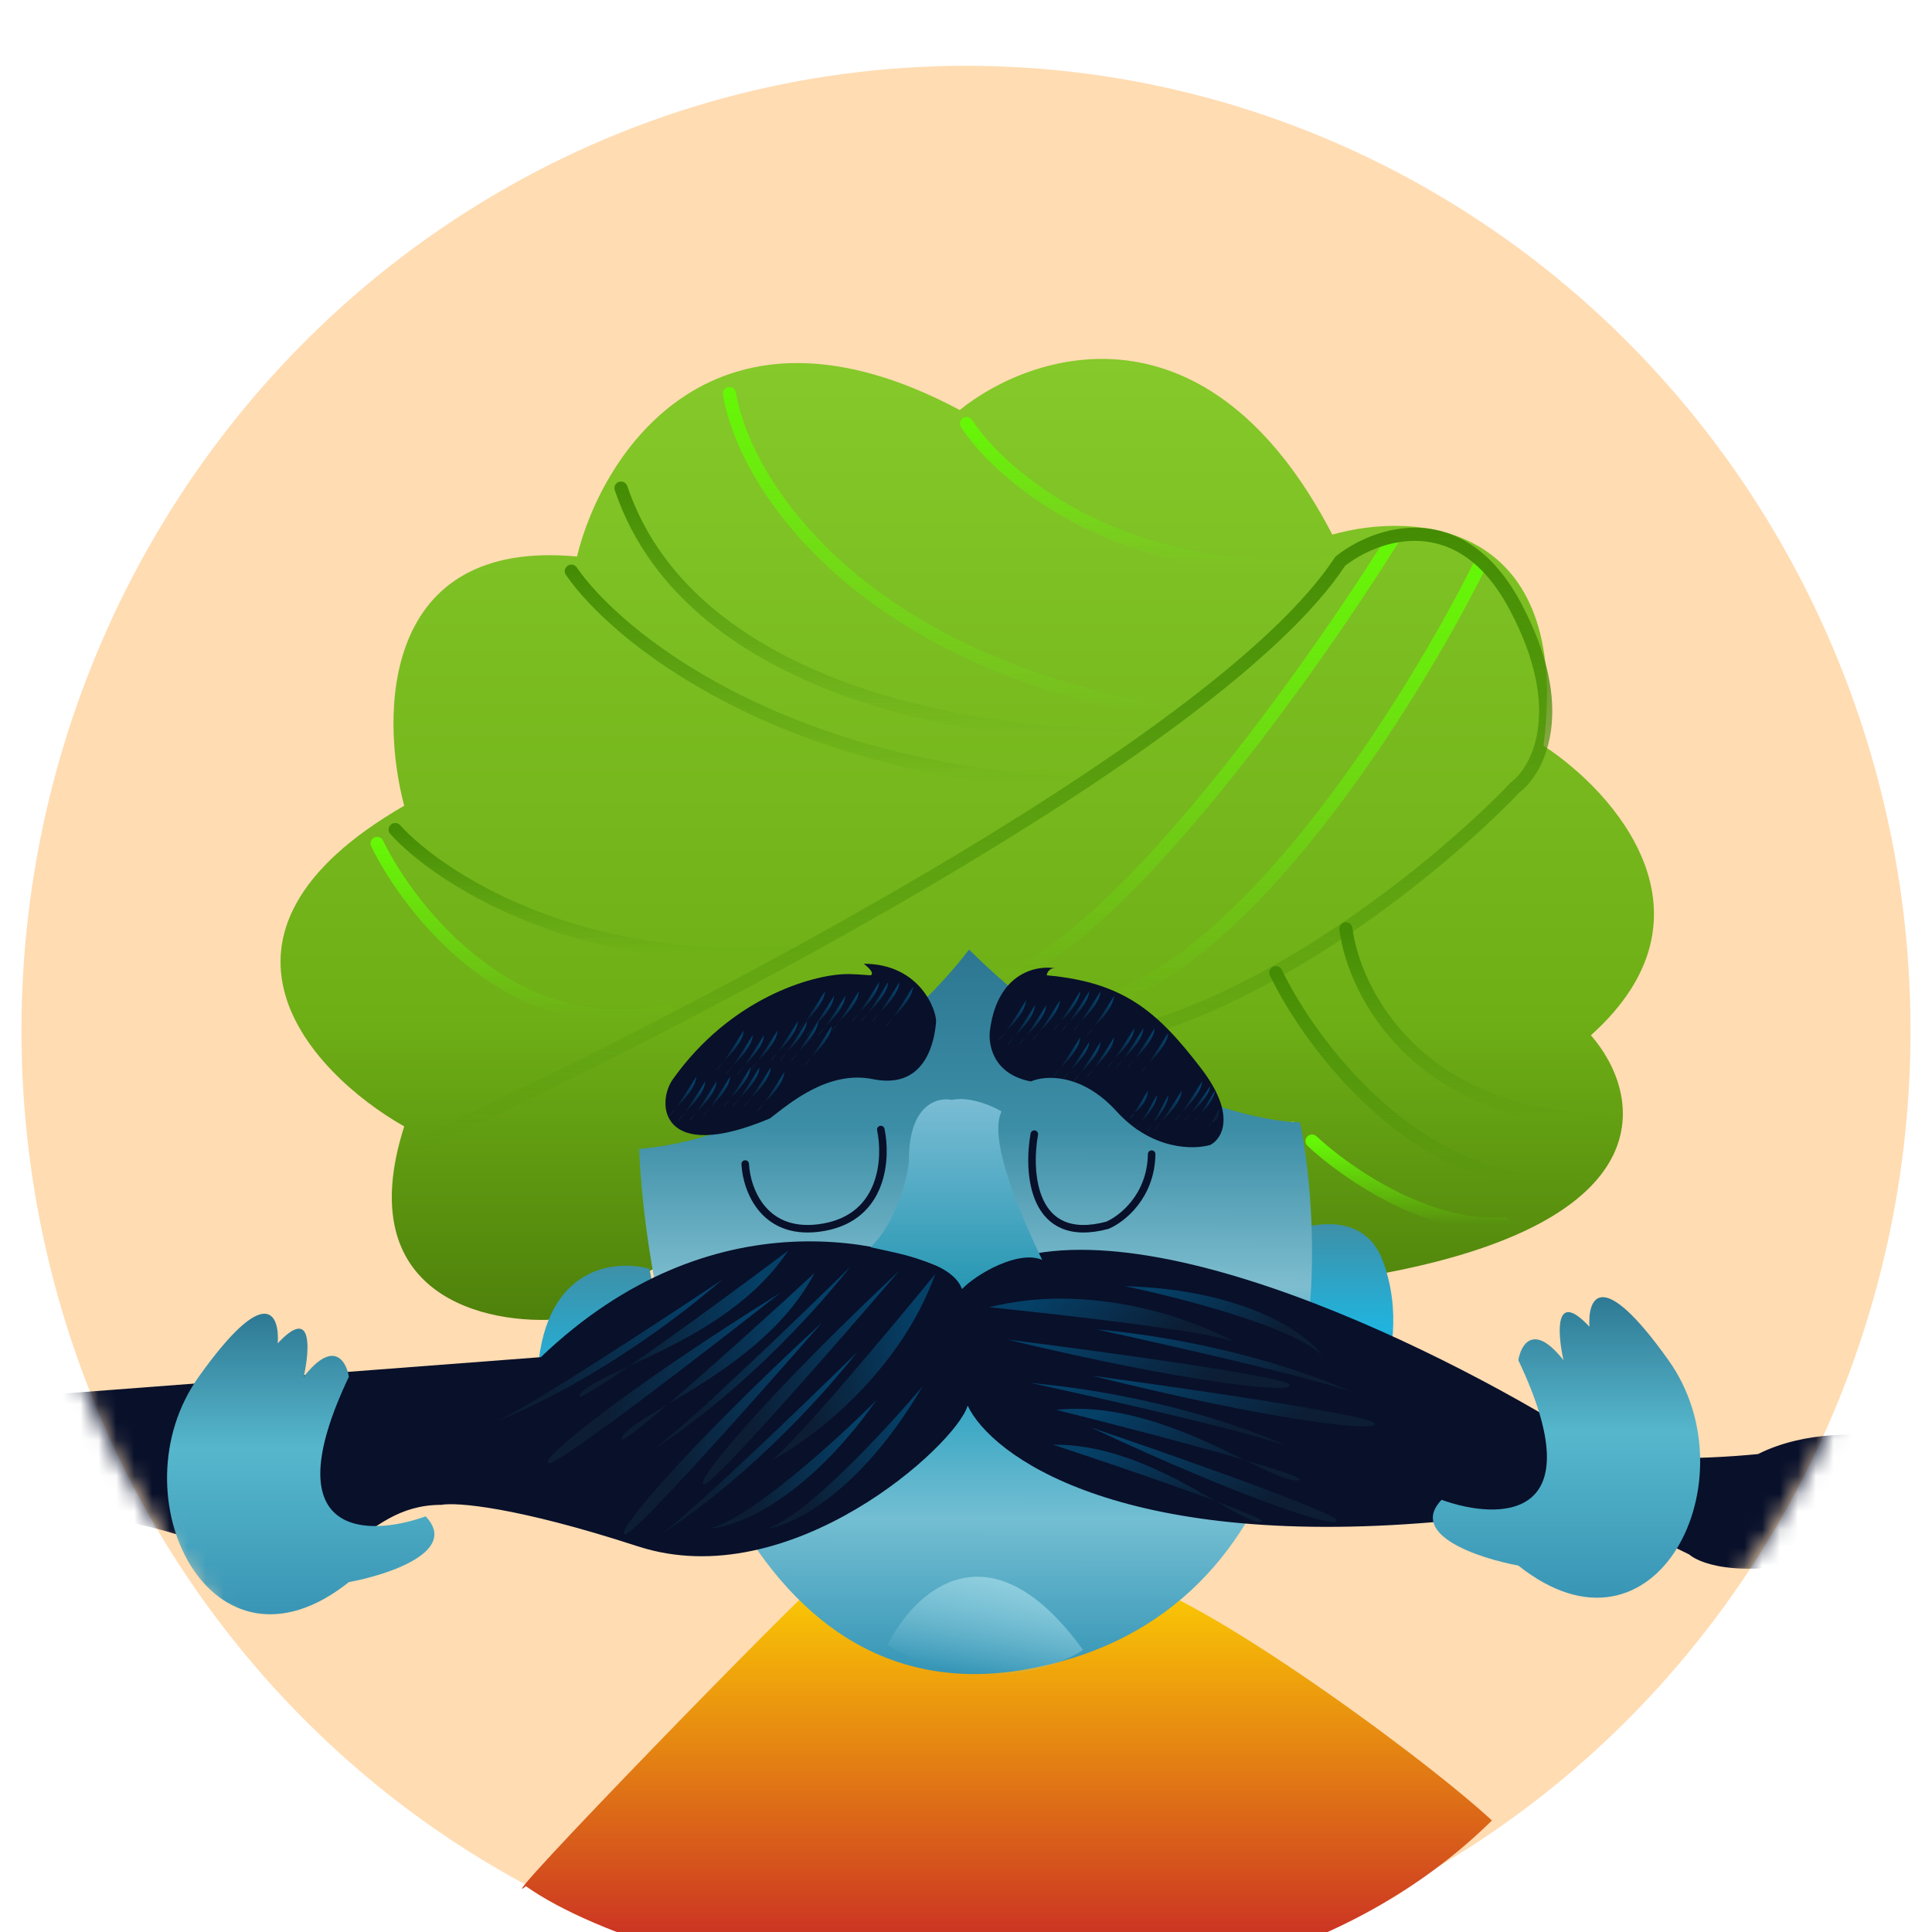 <svg width="108" height="108" viewBox="0 0 108 108" fill="none" xmlns="http://www.w3.org/2000/svg">
<ellipse cx="54" cy="57.626" rx="52.8" ry="53.948" fill="#FFDCB2"/>
<path d="M29.4 105.443C27.018 107.365 45.013 88.851 45.923 88.293H62.674C65.878 88.293 79.091 97.796 83.4 101.765C67.2 117.704 37.2 110.96 29.4 105.443Z" fill="url(#paint0_linear_145_461)"/>
<mask id="mask0_145_461" style="mask-type:alpha" maskUnits="userSpaceOnUse" x="0" y="0" width="108" height="111">
<ellipse cx="54" cy="55.174" rx="54" ry="55.174" fill="#D9D9D9"/>
</mask>
<g mask="url(#mask0_145_461)">
<g filter="url(#filter0_f_145_461)">
<path d="M53.205 63.109C52.501 63.165 52.876 70.96 53.152 74.85C53.915 75.556 54.896 75.031 55.291 74.68C54.89 70.799 53.91 63.053 53.205 63.109Z" fill="url(#paint1_linear_145_461)"/>
</g>
<path d="M22.596 62.968C19.567 72.461 27.183 74.103 31.369 73.738L37.303 70.513L36.545 65.096C42.049 65.199 50.41 58.088 53.902 54.52C59.154 61.846 68.377 63.032 72.333 62.71C72.636 63.948 72.459 67.095 72.333 68.514C75.867 68.411 76.751 70.32 76.751 71.287C93.313 68.346 91.773 61.119 88.933 57.873C96.406 51.166 90.279 44.288 86.282 41.686C87.897 29.098 79.086 28.574 74.479 29.885C67.51 16.471 57.689 19.653 53.65 22.92C39.916 15.594 33.663 25.328 32.253 31.11C21.296 30.078 21.25 39.967 22.596 45.04C10.074 52.263 17.378 60.001 22.596 62.968Z" fill="url(#paint2_linear_145_461)"/>
<path d="M63.875 41.06C55.81 41.377 38.687 39.065 34.715 27.286" stroke="url(#paint3_linear_145_461)" stroke-width="0.736" stroke-linecap="round"/>
<path d="M31.938 31.929C34.42 35.543 43.501 42.974 59.962 43.795" stroke="url(#paint4_linear_145_461)" stroke-width="0.736" stroke-linecap="round"/>
<path d="M40.774 21.998C41.545 26.735 47.624 36.952 65.769 39.926" stroke="url(#paint5_linear_145_461)" stroke-width="0.736" stroke-linecap="round"/>
<path d="M54.029 23.675C56.036 26.752 63.012 32.633 74.858 31.537" stroke="url(#paint6_linear_145_461)" stroke-width="0.736" stroke-linecap="round"/>
<path d="M75.236 51.921C75.684 55.45 79.239 62.53 89.88 62.626" stroke="url(#paint7_linear_145_461)" stroke-width="0.736" stroke-linecap="round"/>
<path d="M71.323 54.372C73.264 58.42 79.239 66.434 87.607 66.099" stroke="url(#paint8_linear_145_461)" stroke-width="0.736" stroke-linecap="round"/>
<path d="M73.343 63.787C75.131 65.47 79.781 68.749 84.073 68.405" stroke="url(#paint9_linear_145_461)" stroke-width="0.736" stroke-linecap="round"/>
<path d="M22.092 46.375C24.485 49.022 32.204 54.101 43.93 53.244" stroke="url(#paint10_linear_145_461)" stroke-width="0.736" stroke-linecap="round"/>
<path d="M21.081 47.149C22.97 51.035 28.846 58.353 37.24 56.538" stroke="url(#paint11_linear_145_461)" stroke-width="0.736" stroke-linecap="round"/>
<path d="M77.824 30.188C73.259 37.497 62.487 52.643 55.922 54.759" stroke="url(#paint12_linear_145_461)" stroke-width="0.736" stroke-linecap="round"/>
<path d="M82.81 31.414C79.059 39.001 69.39 54.576 60.719 56.178" stroke="url(#paint13_linear_145_461)" stroke-width="0.736" stroke-linecap="round"/>
<path d="M22.344 64.456C37.008 57.792 68.053 41.846 74.921 31.372C76.898 29.803 81.624 28.109 84.704 33.888C87.784 39.666 85.987 43.045 84.704 44.012C81.253 47.645 72.068 55.492 62.928 57.813" stroke="url(#paint14_linear_145_461)" stroke-width="0.736" stroke-linecap="round"/>
<path d="M77.291 70.464C76.212 67.614 73.031 68.37 71.575 69.104V77.587L77.291 77.133C77.74 76.097 78.369 73.313 77.291 70.464Z" fill="url(#paint15_linear_145_461)"/>
<path d="M30.071 76.501C30.538 70.762 34.42 70.395 36.302 70.928L38.249 80.472C35.329 81.54 29.604 82.24 30.071 76.501Z" fill="url(#paint16_linear_145_461)"/>
<path d="M35.725 64.228C44.35 63.455 51.615 56.475 54.17 53.082C61.756 60.607 69.671 62.66 72.68 62.746C74.412 71.659 73.81 90.244 57.547 93.285C41.284 96.326 36.222 75.181 35.725 64.228Z" fill="url(#paint17_linear_145_461)"/>
<path d="M30.233 75.866C39.777 66.734 50.115 69.224 54.092 71.61C61.565 66.038 80.096 75.135 88.428 80.38C89.135 81.825 95.287 81.584 98.274 81.283C100.95 79.942 104.186 80.122 105.469 80.38C108.6 81.825 112.875 82.186 114.621 82.186C121.64 80.69 125.162 80.359 126.046 80.38C133.353 83.205 138.52 83.301 140.32 82.982C140.359 82.974 140.398 82.967 140.437 82.96C140.399 82.968 140.36 82.975 140.32 82.982C138.172 83.4 133.294 84.84 130.022 87.474C125.856 90.828 116.389 88.57 114.621 87.474C112.854 86.378 108.752 85.088 102.629 86.894C97.731 88.338 95.118 87.496 94.424 86.894C87.708 83.489 82.116 84.271 80.159 85.088C62.486 86.584 55.417 81.369 54.092 78.575C53.461 80.767 44.182 89.215 35.661 86.442C28.845 84.224 25.5 83.97 24.679 84.121C19.882 84.121 19.503 89.215 13.192 86.894C6.88 84.572 3.598 84.121 -0.442 85.991C-4.481 87.861 -13.065 88.377 -15.211 84.121C-16.928 80.716 -20.513 79.821 -22.091 79.8L-14.517 79.219C-10.175 76.072 -6.564 77.478 -5.302 78.575L30.233 75.866Z" fill="#08102A"/>
<path d="M19.503 76.962C15.211 85.991 20.576 85.926 23.795 84.765C25.663 86.726 21.712 88.033 19.503 88.441C11.803 94.568 6.375 83.605 11.109 76.962C14.896 71.648 15.632 73.501 15.527 75.092C17.496 72.977 17.315 75.457 16.979 76.962C18.645 74.847 19.356 76.081 19.503 76.962Z" fill="url(#paint18_linear_145_461)"/>
<path d="M84.876 76.037C89.168 85.065 83.803 85.001 80.584 83.84C78.715 85.8 82.666 87.107 84.876 87.516C92.576 93.642 98.004 82.679 93.27 76.037C89.483 70.723 88.747 72.576 88.852 74.166C86.883 72.051 87.064 74.532 87.4 76.037C85.734 73.921 85.023 75.155 84.876 76.037Z" fill="url(#paint19_linear_145_461)"/>
<path d="M57.818 63.4C57.429 65.567 57.701 69.619 61.901 68.494C62.711 68.154 64.341 66.883 64.379 64.516" stroke="#08102A" stroke-width="0.421" stroke-linecap="round"/>
<path d="M41.658 65.069C41.728 66.497 42.707 69.202 46.057 68.602C49.407 68.003 49.573 64.713 49.237 63.142" stroke="#08102A" stroke-width="0.421" stroke-linecap="round"/>
<path d="M37.618 60.324C40.85 55.784 45.361 54.52 47.212 54.456C47.515 54.434 48.306 54.49 48.664 54.52C48.916 54.417 48.516 54.047 48.285 53.875C51.441 53.875 52.388 56.519 52.325 57.164C52.261 57.809 51.946 60.969 48.79 60.324C46.265 59.808 44.056 61.743 43.046 62.517C36.936 65.096 36.654 61.678 37.618 60.324Z" fill="#08102A"/>
<path d="M62.423 62.13C60.454 59.963 58.405 60.109 57.626 60.453C55.455 60.04 55.207 58.303 55.354 57.486C55.809 54.339 57.984 53.94 59.015 54.133C58.661 54.081 58.531 54.369 58.51 54.52C62.802 54.907 64.695 56.519 67.157 59.743C69.126 62.323 68.314 63.656 67.662 64C66.736 64.279 64.392 64.296 62.423 62.13Z" fill="#08102A"/>
<path d="M50.81 64.967C50.759 61.768 52.388 61.313 53.208 61.485C54.218 61.275 55.48 61.827 55.986 62.13C55.178 63.78 57.29 68.43 58.258 70.429C56.945 69.862 54.597 71.201 53.776 72.061C53.221 70.513 50.115 70.064 48.664 69.72C50.128 68.327 50.726 65.762 50.81 64.967Z" fill="url(#paint20_linear_145_461)"/>
<path d="M38.312 62.162C38.669 61.642 39.174 60.85 39.431 60.434C39.379 61.081 38.745 61.725 38.312 62.162C38.066 62.52 37.89 62.748 37.912 62.638C37.93 62.548 38.096 62.381 38.312 62.162Z" fill="url(#paint21_linear_145_461)"/>
<path d="M40.963 59.583C41.32 59.063 41.825 58.271 42.082 57.854C42.03 58.501 41.395 59.145 40.963 59.583C40.717 59.94 40.541 60.168 40.563 60.058C40.581 59.968 40.746 59.801 40.963 59.583Z" fill="url(#paint22_linear_145_461)"/>
<path d="M45.507 57.39C45.865 56.87 46.369 56.078 46.627 55.661C46.574 56.308 45.94 56.952 45.507 57.39C45.262 57.747 45.086 57.976 45.108 57.866C45.125 57.776 45.291 57.609 45.507 57.39Z" fill="url(#paint23_linear_145_461)"/>
<path d="M56.742 57.906C57.099 57.386 57.604 56.594 57.861 56.178C57.809 56.825 57.175 57.468 56.742 57.906C56.496 58.263 56.321 58.492 56.342 58.382C56.36 58.292 56.526 58.125 56.742 57.906Z" fill="url(#paint24_linear_145_461)"/>
<path d="M59.834 59.838C60.171 59.358 60.648 58.626 60.891 58.241C60.84 58.838 60.242 59.433 59.834 59.838C59.602 60.168 59.436 60.379 59.457 60.278C59.474 60.195 59.63 60.04 59.834 59.838Z" fill="url(#paint25_linear_145_461)"/>
<path d="M63.809 62.706C64.087 62.256 64.478 61.569 64.678 61.208C64.644 61.773 64.147 62.329 63.809 62.706C63.617 63.015 63.48 63.213 63.496 63.117C63.509 63.038 63.639 62.894 63.809 62.706Z" fill="url(#paint26_linear_145_461)"/>
<path d="M37.807 61.904C38.164 61.385 38.669 60.593 38.926 60.176C38.874 60.823 38.24 61.467 37.807 61.904C37.562 62.262 37.386 62.49 37.407 62.38C37.425 62.29 37.591 62.123 37.807 61.904Z" fill="url(#paint27_linear_145_461)"/>
<path d="M40.458 59.325C40.815 58.805 41.32 58.013 41.577 57.596C41.525 58.243 40.891 58.888 40.458 59.325C40.212 59.682 40.036 59.911 40.058 59.801C40.076 59.711 40.242 59.544 40.458 59.325Z" fill="url(#paint28_linear_145_461)"/>
<path d="M45.002 57.132C45.36 56.612 45.864 55.82 46.121 55.404C46.069 56.051 45.435 56.695 45.002 57.132C44.757 57.489 44.581 57.718 44.602 57.608C44.62 57.518 44.786 57.351 45.002 57.132Z" fill="url(#paint29_linear_145_461)"/>
<path d="M56.237 57.648C56.595 57.128 57.099 56.336 57.357 55.919C57.304 56.566 56.67 57.21 56.237 57.648C55.992 58.005 55.816 58.233 55.837 58.123C55.855 58.033 56.021 57.866 56.237 57.648Z" fill="url(#paint30_linear_145_461)"/>
<path d="M59.267 59.712C59.624 59.192 60.129 58.4 60.386 57.983C60.334 58.63 59.7 59.274 59.267 59.712C59.021 60.069 58.845 60.297 58.867 60.188C58.885 60.097 59.051 59.93 59.267 59.712Z" fill="url(#paint31_linear_145_461)"/>
<path d="M63.417 62.215C63.624 61.88 63.927 61.348 64.173 60.95C64.119 61.618 63.694 61.972 63.417 62.215C63.259 62.471 63.158 62.614 63.181 62.497C63.197 62.413 63.292 62.325 63.417 62.215Z" fill="url(#paint32_linear_145_461)"/>
<path d="M38.943 62.162C39.3 61.642 39.805 60.85 40.062 60.434C40.01 61.081 39.376 61.725 38.943 62.162C38.698 62.52 38.522 62.748 38.543 62.638C38.561 62.548 38.727 62.381 38.943 62.162Z" fill="url(#paint33_linear_145_461)"/>
<path d="M41.594 59.583C41.951 59.063 42.456 58.271 42.713 57.854C42.661 58.501 42.026 59.145 41.594 59.583C41.348 59.94 41.172 60.168 41.194 60.058C41.212 59.968 41.378 59.801 41.594 59.583Z" fill="url(#paint34_linear_145_461)"/>
<path d="M46.139 57.39C46.496 56.87 47.001 56.078 47.258 55.661C47.205 56.308 46.571 56.952 46.139 57.39C45.893 57.747 45.717 57.976 45.739 57.866C45.756 57.776 45.922 57.609 46.139 57.39Z" fill="url(#paint35_linear_145_461)"/>
<path d="M57.373 57.906C57.73 57.386 58.235 56.594 58.492 56.178C58.44 56.825 57.806 57.468 57.373 57.906C57.128 58.263 56.952 58.492 56.973 58.382C56.991 58.292 57.157 58.125 57.373 57.906Z" fill="url(#paint36_linear_145_461)"/>
<path d="M60.403 59.969C60.761 59.45 61.265 58.658 61.522 58.241C61.47 58.888 60.836 59.532 60.403 59.969C60.158 60.327 59.982 60.555 60.003 60.445C60.021 60.355 60.187 60.188 60.403 59.969Z" fill="url(#paint37_linear_145_461)"/>
<path d="M64.44 62.806C64.719 62.326 65.11 61.593 65.309 61.208C65.28 61.813 64.781 62.404 64.44 62.806C64.249 63.136 64.112 63.347 64.127 63.244C64.14 63.16 64.27 63.007 64.44 62.806Z" fill="url(#paint38_linear_145_461)"/>
<path d="M39.7 61.904C40.058 61.385 40.562 60.593 40.82 60.176C40.767 60.823 40.133 61.467 39.7 61.904C39.455 62.262 39.279 62.49 39.301 62.38C39.318 62.29 39.484 62.123 39.7 61.904Z" fill="url(#paint39_linear_145_461)"/>
<path d="M42.351 59.325C42.709 58.805 43.213 58.013 43.47 57.596C43.418 58.243 42.784 58.888 42.351 59.325C42.106 59.682 41.93 59.911 41.951 59.801C41.969 59.711 42.135 59.544 42.351 59.325Z" fill="url(#paint40_linear_145_461)"/>
<path d="M46.896 57.132C47.253 56.612 47.758 55.82 48.015 55.404C47.963 56.051 47.328 56.695 46.896 57.132C46.65 57.489 46.474 57.718 46.496 57.608C46.514 57.518 46.68 57.351 46.896 57.132Z" fill="url(#paint41_linear_145_461)"/>
<path d="M58.131 57.648C58.488 57.128 58.993 56.336 59.25 55.919C59.198 56.566 58.563 57.21 58.131 57.648C57.885 58.005 57.709 58.233 57.731 58.123C57.748 58.033 57.914 57.866 58.131 57.648Z" fill="url(#paint42_linear_145_461)"/>
<path d="M61.16 59.712C61.518 59.192 62.023 58.4 62.28 57.983C62.227 58.63 61.593 59.274 61.16 59.712C60.915 60.069 60.739 60.297 60.761 60.188C60.778 60.097 60.944 59.93 61.16 59.712Z" fill="url(#paint43_linear_145_461)"/>
<path d="M64.947 62.678C65.305 62.158 65.809 61.366 66.067 60.95C66.014 61.596 65.38 62.24 64.947 62.678C64.702 63.035 64.526 63.264 64.547 63.154C64.565 63.064 64.731 62.897 64.947 62.678Z" fill="url(#paint44_linear_145_461)"/>
<path d="M40.837 61.388C41.194 60.869 41.699 60.077 41.956 59.66C41.903 60.307 41.269 60.951 40.837 61.388C40.591 61.746 40.415 61.974 40.437 61.864C40.454 61.774 40.62 61.607 40.837 61.388Z" fill="url(#paint45_linear_145_461)"/>
<path d="M43.487 58.809C43.845 58.289 44.349 57.497 44.607 57.08C44.554 57.727 43.92 58.371 43.487 58.809C43.242 59.166 43.066 59.395 43.087 59.285C43.105 59.195 43.271 59.028 43.487 58.809Z" fill="url(#paint46_linear_145_461)"/>
<path d="M48.032 56.616C48.389 56.096 48.894 55.304 49.151 54.888C49.099 55.534 48.465 56.178 48.032 56.616C47.786 56.973 47.61 57.202 47.632 57.092C47.65 57.002 47.816 56.835 48.032 56.616Z" fill="url(#paint47_linear_145_461)"/>
<path d="M59.267 57.132C59.624 56.612 60.129 55.82 60.386 55.404C60.334 56.051 59.7 56.695 59.267 57.132C59.021 57.489 58.845 57.718 58.867 57.608C58.885 57.518 59.051 57.351 59.267 57.132Z" fill="url(#paint48_linear_145_461)"/>
<path d="M62.297 59.196C62.654 58.676 63.158 57.884 63.416 57.467C63.363 58.114 62.729 58.758 62.297 59.196C62.051 59.553 61.875 59.782 61.897 59.672C61.914 59.582 62.08 59.414 62.297 59.196Z" fill="url(#paint49_linear_145_461)"/>
<path d="M66.084 62.162C66.441 61.642 66.946 60.85 67.203 60.434C67.151 61.081 66.516 61.725 66.084 62.162C65.838 62.52 65.662 62.748 65.684 62.638C65.702 62.548 65.868 62.381 66.084 62.162Z" fill="url(#paint50_linear_145_461)"/>
<path d="M41.342 61.388C41.699 60.869 42.204 60.077 42.461 59.66C42.408 60.307 41.774 60.951 41.342 61.388C41.096 61.746 40.92 61.974 40.942 61.864C40.959 61.774 41.125 61.607 41.342 61.388Z" fill="url(#paint51_linear_145_461)"/>
<path d="M43.992 58.809C44.35 58.289 44.855 57.497 45.112 57.08C45.059 57.727 44.425 58.371 43.992 58.809C43.747 59.166 43.571 59.395 43.593 59.285C43.61 59.195 43.776 59.028 43.992 58.809Z" fill="url(#paint52_linear_145_461)"/>
<path d="M48.537 56.616C48.894 56.096 49.399 55.304 49.656 54.888C49.604 55.534 48.97 56.178 48.537 56.616C48.291 56.973 48.115 57.202 48.137 57.092C48.155 57.002 48.321 56.835 48.537 56.616Z" fill="url(#paint53_linear_145_461)"/>
<path d="M59.772 57.132C60.129 56.612 60.634 55.82 60.891 55.404C60.839 56.051 60.205 56.695 59.772 57.132C59.526 57.489 59.35 57.718 59.372 57.608C59.39 57.518 59.556 57.351 59.772 57.132Z" fill="url(#paint54_linear_145_461)"/>
<path d="M62.801 59.196C63.159 58.676 63.663 57.884 63.921 57.467C63.868 58.114 63.234 58.758 62.801 59.196C62.556 59.553 62.38 59.782 62.401 59.672C62.419 59.582 62.585 59.414 62.801 59.196Z" fill="url(#paint55_linear_145_461)"/>
<path d="M66.575 62.22C66.922 61.76 67.412 61.06 67.662 60.692C67.604 61.26 66.993 61.831 66.575 62.22C66.337 62.536 66.167 62.739 66.189 62.642C66.207 62.563 66.367 62.414 66.575 62.22Z" fill="url(#paint56_linear_145_461)"/>
<path d="M41.973 61.388C42.33 60.869 42.835 60.077 43.092 59.66C43.04 60.307 42.405 60.951 41.973 61.388C41.727 61.746 41.551 61.974 41.573 61.864C41.591 61.774 41.757 61.607 41.973 61.388Z" fill="url(#paint57_linear_145_461)"/>
<path d="M44.623 58.809C44.981 58.289 45.485 57.497 45.743 57.08C45.69 57.727 45.056 58.371 44.623 58.809C44.378 59.166 44.202 59.395 44.224 59.285C44.241 59.195 44.407 59.028 44.623 58.809Z" fill="url(#paint58_linear_145_461)"/>
<path d="M49.168 56.616C49.525 56.096 50.03 55.304 50.287 54.888C50.235 55.534 49.601 56.178 49.168 56.616C48.922 56.973 48.747 57.202 48.768 57.092C48.786 57.002 48.952 56.835 49.168 56.616Z" fill="url(#paint59_linear_145_461)"/>
<path d="M60.403 57.132C60.761 56.612 61.265 55.82 61.522 55.404C61.47 56.051 60.836 56.695 60.403 57.132C60.158 57.489 59.982 57.718 60.003 57.608C60.021 57.518 60.187 57.351 60.403 57.132Z" fill="url(#paint60_linear_145_461)"/>
<path d="M63.433 59.196C63.79 58.676 64.295 57.884 64.552 57.467C64.5 58.114 63.865 58.758 63.433 59.196C63.187 59.553 63.011 59.782 63.033 59.672C63.05 59.582 63.216 59.414 63.433 59.196Z" fill="url(#paint61_linear_145_461)"/>
<path d="M67.108 62.279C67.366 61.88 67.729 61.27 67.914 60.95C67.88 61.45 67.421 61.944 67.108 62.279C66.931 62.554 66.804 62.73 66.82 62.645C66.832 62.575 66.952 62.447 67.108 62.279Z" fill="url(#paint62_linear_145_461)"/>
<path d="M42.73 61.646C43.087 61.126 43.592 60.334 43.849 59.918C43.797 60.565 43.163 61.209 42.73 61.646C42.485 62.003 42.309 62.232 42.33 62.122C42.348 62.032 42.514 61.865 42.73 61.646Z" fill="url(#paint63_linear_145_461)"/>
<path d="M45.381 59.067C45.738 58.547 46.243 57.755 46.5 57.338C46.448 57.985 45.813 58.629 45.381 59.067C45.135 59.424 44.959 59.653 44.981 59.542C44.998 59.452 45.164 59.285 45.381 59.067Z" fill="url(#paint64_linear_145_461)"/>
<path d="M49.925 56.874C50.283 56.354 50.787 55.562 51.045 55.145C50.992 55.792 50.358 56.437 49.925 56.874C49.68 57.231 49.504 57.46 49.526 57.35C49.543 57.26 49.709 57.093 49.925 56.874Z" fill="url(#paint65_linear_145_461)"/>
<path d="M61.16 57.39C61.518 56.87 62.023 56.078 62.28 55.661C62.227 56.308 61.593 56.952 61.16 57.39C60.915 57.747 60.739 57.976 60.761 57.866C60.778 57.776 60.944 57.609 61.16 57.39Z" fill="url(#paint66_linear_145_461)"/>
<path d="M64.19 59.454C64.547 58.934 65.052 58.142 65.309 57.725C65.257 58.372 64.623 59.016 64.19 59.454C63.944 59.811 63.769 60.039 63.79 59.929C63.808 59.839 63.974 59.672 64.19 59.454Z" fill="url(#paint67_linear_145_461)"/>
<path d="M67.713 62.763C67.813 62.585 67.966 62.307 68.167 61.982C68.112 62.662 67.87 62.705 67.713 62.763C67.596 62.969 67.549 63.041 67.577 62.896C67.593 62.815 67.645 62.788 67.713 62.763Z" fill="url(#paint68_linear_145_461)"/>
<path d="M36.975 85.736C38.709 84.501 44.831 78.613 47.93 75.571C43.594 80.986 39.045 84.457 36.975 85.736C36.812 85.853 36.687 85.928 36.608 85.956C36.72 85.891 36.843 85.818 36.975 85.736Z" fill="url(#paint69_linear_145_461)"/>
<path d="M75.657 77.863C73.683 77.092 65.477 75.222 61.273 74.31C68.094 74.935 73.459 76.832 75.657 77.863C75.843 77.936 75.974 77.999 76.04 78.051C75.926 77.992 75.798 77.929 75.657 77.863Z" fill="url(#paint70_linear_145_461)"/>
<path d="M48.998 78.268C46.597 80.662 41.828 84.961 39.638 85.443C41.095 85.405 45.007 83.917 48.998 78.268Z" fill="url(#paint71_linear_145_461)"/>
<path d="M62.858 71.893C66.145 72.578 72.304 74.196 73.924 75.776C73.076 74.566 69.674 72.095 62.858 71.893Z" fill="url(#paint72_linear_145_461)"/>
<path d="M51.582 77.484C49.391 80.079 45.002 84.781 42.861 85.454C44.309 85.288 48.081 83.462 51.582 77.484Z" fill="url(#paint73_linear_145_461)"/>
<path d="M43.05 81.691C44.294 80.832 49.628 74.467 52.289 71.207C50.281 76.765 45.41 80.442 43.05 81.691C42.973 81.745 42.911 81.777 42.867 81.786C42.926 81.756 42.987 81.724 43.05 81.691Z" fill="url(#paint74_linear_145_461)"/>
<path d="M68.97 74.999C67.576 74.43 59.426 73.495 55.291 73.076C60.92 71.652 66.634 73.705 68.97 74.999C69.057 75.034 69.117 75.068 69.149 75.101C69.092 75.067 69.032 75.034 68.97 74.999Z" fill="url(#paint75_linear_145_461)"/>
<path d="M50.281 71.025C46.892 74.981 39.965 82.91 39.369 82.976C38.623 83.058 42.7 78.133 50.281 71.025Z" fill="url(#paint76_linear_145_461)"/>
<path d="M56.272 74.875C61.379 75.519 71.689 76.923 72.078 77.39C72.563 77.974 66.285 77.293 56.272 74.875Z" fill="url(#paint77_linear_145_461)"/>
<path d="M36.597 80.964C38.33 79.728 44.452 73.841 47.551 70.799C43.215 76.214 38.666 79.685 36.597 80.964C36.433 81.081 36.309 81.156 36.229 81.183C36.341 81.119 36.464 81.046 36.597 80.964Z" fill="url(#paint78_linear_145_461)"/>
<path d="M72.005 80.863C70.031 80.091 61.825 78.222 57.621 77.31C64.442 77.935 69.807 79.832 72.005 80.863C72.191 80.936 72.322 80.999 72.389 81.05C72.274 80.992 72.146 80.929 72.005 80.863Z" fill="url(#paint79_linear_145_461)"/>
<path d="M27.794 79.439C29.72 78.552 36.802 73.922 40.398 71.518C35.157 76.021 30.058 78.573 27.794 79.439C27.612 79.523 27.476 79.573 27.393 79.585C27.514 79.543 27.648 79.495 27.794 79.439Z" fill="url(#paint80_linear_145_461)"/>
<path d="M37.347 78.492C39.88 76.33 43.61 72.946 45.545 71.148C43.672 74.724 39.909 76.97 37.347 78.492C35.607 79.977 34.431 80.885 34.791 80.306C35.086 79.832 36.066 79.252 37.347 78.492Z" fill="url(#paint81_linear_145_461)"/>
<path d="M69.582 81.617C66.409 80.69 61.574 79.437 59.031 78.811C62.978 78.386 66.91 80.306 69.582 81.617C71.762 82.255 73.157 82.738 72.486 82.759C71.937 82.777 70.917 82.273 69.582 81.617Z" fill="url(#paint82_linear_145_461)"/>
<path d="M35.179 76.362C37.913 74.474 41.96 71.495 44.064 69.907C41.846 73.27 37.879 75.114 35.179 76.362C33.3 77.659 32.04 78.44 32.455 77.901C32.795 77.46 33.829 76.986 35.179 76.362Z" fill="url(#paint83_linear_145_461)"/>
<path d="M67.942 83.905C65.218 82.89 61.052 81.476 58.857 80.759C62.4 80.712 65.7 82.61 67.942 83.905C69.813 84.603 71.004 85.112 70.407 85.078C69.918 85.05 69.062 84.553 67.942 83.905Z" fill="url(#paint84_linear_145_461)"/>
<path d="M45.957 73.922C42.537 77.85 35.547 85.72 34.95 85.781C34.204 85.857 38.32 80.966 45.957 73.922Z" fill="url(#paint85_linear_145_461)"/>
<path d="M61.046 76.904C66.147 77.59 76.446 79.08 76.831 79.55C77.311 80.138 71.039 79.405 61.046 76.904Z" fill="url(#paint86_linear_145_461)"/>
<path d="M43.656 72.244C39.58 75.453 31.279 81.857 30.681 81.804C29.934 81.737 34.87 77.714 43.656 72.244Z" fill="url(#paint87_linear_145_461)"/>
<path d="M60.979 79.792C65.445 81.311 74.442 84.473 74.71 84.966C75.044 85.583 69.535 83.814 60.979 79.792Z" fill="url(#paint88_linear_145_461)"/>
<path d="M49.611 91.966C51.058 89.022 55.271 84.952 60.544 92.234C58.877 93.331 54.357 94.813 49.611 91.966Z" fill="url(#paint89_linear_145_461)"/>
</g>
<defs>
<filter id="filter0_f_145_461" x="52.381" y="62.688" width="3.331" height="12.933" filterUnits="userSpaceOnUse" color-interpolation-filters="sRGB">
<feFlood flood-opacity="0" result="BackgroundImageFix"/>
<feBlend mode="normal" in="SourceGraphic" in2="BackgroundImageFix" result="shape"/>
<feGaussianBlur stdDeviation="0.21" result="effect1_foregroundBlur_145_461"/>
</filter>
<linearGradient id="paint0_linear_145_461" x1="56.024" y1="88.293" x2="56.024" y2="110.347" gradientUnits="userSpaceOnUse">
<stop stop-color="#FCCD03"/>
<stop offset="1" stop-color="#C62426"/>
</linearGradient>
<linearGradient id="paint1_linear_145_461" x1="53.331" y1="63.099" x2="54.294" y2="75.183" gradientUnits="userSpaceOnUse">
<stop stop-color="#D9D9D9"/>
<stop offset="1" stop-color="#D9D9D9" stop-opacity="0"/>
</linearGradient>
<linearGradient id="paint2_linear_145_461" x1="54.069" y1="20.063" x2="54.069" y2="73.784" gradientUnits="userSpaceOnUse">
<stop stop-color="#85C92A"/>
<stop offset="0.685" stop-color="#6EAF16"/>
<stop offset="1" stop-color="#4E810B"/>
</linearGradient>
<linearGradient id="paint3_linear_145_461" x1="49.295" y1="27.286" x2="49.295" y2="41.087" gradientUnits="userSpaceOnUse">
<stop stop-color="#448C04"/>
<stop offset="1" stop-color="#448C04" stop-opacity="0"/>
</linearGradient>
<linearGradient id="paint4_linear_145_461" x1="45.95" y1="31.929" x2="45.95" y2="43.795" gradientUnits="userSpaceOnUse">
<stop stop-color="#448C04"/>
<stop offset="1" stop-color="#448C04" stop-opacity="0"/>
</linearGradient>
<linearGradient id="paint5_linear_145_461" x1="53.271" y1="21.998" x2="53.271" y2="39.926" gradientUnits="userSpaceOnUse">
<stop stop-color="#65F706"/>
<stop offset="1" stop-color="#65F706" stop-opacity="0"/>
</linearGradient>
<linearGradient id="paint6_linear_145_461" x1="64.443" y1="23.675" x2="64.443" y2="31.672" gradientUnits="userSpaceOnUse">
<stop stop-color="#65F706"/>
<stop offset="1" stop-color="#65F706" stop-opacity="0"/>
</linearGradient>
<linearGradient id="paint7_linear_145_461" x1="82.558" y1="51.921" x2="82.558" y2="62.626" gradientUnits="userSpaceOnUse">
<stop stop-color="#448C04"/>
<stop offset="1" stop-color="#448C04" stop-opacity="0"/>
</linearGradient>
<linearGradient id="paint8_linear_145_461" x1="79.465" y1="54.372" x2="79.465" y2="66.109" gradientUnits="userSpaceOnUse">
<stop stop-color="#448C04"/>
<stop offset="1" stop-color="#448C04" stop-opacity="0"/>
</linearGradient>
<linearGradient id="paint9_linear_145_461" x1="78.708" y1="63.787" x2="78.708" y2="68.43" gradientUnits="userSpaceOnUse">
<stop stop-color="#65F706"/>
<stop offset="1" stop-color="#65F706" stop-opacity="0"/>
</linearGradient>
<linearGradient id="paint10_linear_145_461" x1="33.011" y1="46.375" x2="33.011" y2="53.34" gradientUnits="userSpaceOnUse">
<stop stop-color="#448C04"/>
<stop offset="1" stop-color="#448C04" stop-opacity="0"/>
</linearGradient>
<linearGradient id="paint11_linear_145_461" x1="29.161" y1="47.149" x2="29.161" y2="56.823" gradientUnits="userSpaceOnUse">
<stop stop-color="#65F706"/>
<stop offset="1" stop-color="#65F706" stop-opacity="0"/>
</linearGradient>
<linearGradient id="paint12_linear_145_461" x1="66.873" y1="30.188" x2="66.873" y2="54.759" gradientUnits="userSpaceOnUse">
<stop stop-color="#65F706"/>
<stop offset="1" stop-color="#65F706" stop-opacity="0"/>
</linearGradient>
<linearGradient id="paint13_linear_145_461" x1="71.765" y1="31.414" x2="71.765" y2="56.178" gradientUnits="userSpaceOnUse">
<stop stop-color="#65F706"/>
<stop offset="1" stop-color="#65F706" stop-opacity="0"/>
</linearGradient>
<linearGradient id="paint14_linear_145_461" x1="54.374" y1="29.866" x2="54.374" y2="64.456" gradientUnits="userSpaceOnUse">
<stop stop-color="#448C04"/>
<stop offset="1" stop-color="#448C04" stop-opacity="0"/>
</linearGradient>
<linearGradient id="paint15_linear_145_461" x1="74.731" y1="68.43" x2="74.731" y2="77.587" gradientUnits="userSpaceOnUse">
<stop stop-color="#3E90A8"/>
<stop offset="0.639" stop-color="#20B4DE"/>
<stop offset="1" stop-color="#0A637C"/>
</linearGradient>
<linearGradient id="paint16_linear_145_461" x1="34.147" y1="70.752" x2="34.147" y2="81.199" gradientUnits="userSpaceOnUse">
<stop stop-color="#3E90A8"/>
<stop offset="0.639" stop-color="#20B4DE"/>
<stop offset="1" stop-color="#0A637C"/>
</linearGradient>
<linearGradient id="paint17_linear_145_461" x1="54.559" y1="51.323" x2="54.534" y2="93.581" gradientUnits="userSpaceOnUse">
<stop stop-color="#2A728E"/>
<stop offset="0.279" stop-color="#3C8EA6"/>
<stop offset="0.487" stop-color="#7EBDCF"/>
<stop offset="0.628" stop-color="#2FA2C1"/>
<stop offset="0.795" stop-color="#73BED2"/>
<stop offset="1" stop-color="#3595B6"/>
</linearGradient>
<linearGradient id="paint18_linear_145_461" x1="16.811" y1="73.438" x2="16.811" y2="90.239" gradientUnits="userSpaceOnUse">
<stop stop-color="#2E7994"/>
<stop offset="0.451" stop-color="#56B7CC"/>
<stop offset="1" stop-color="#3995B5"/>
</linearGradient>
<linearGradient id="paint19_linear_145_461" x1="87.568" y1="72.512" x2="87.568" y2="89.313" gradientUnits="userSpaceOnUse">
<stop stop-color="#2E7994"/>
<stop offset="0.451" stop-color="#56B7CC"/>
<stop offset="1" stop-color="#3995B5"/>
</linearGradient>
<linearGradient id="paint20_linear_145_461" x1="53.303" y1="61.438" x2="53.303" y2="72.061" gradientUnits="userSpaceOnUse">
<stop stop-color="#7ABCD4"/>
<stop offset="1" stop-color="#2797B3"/>
</linearGradient>
<linearGradient id="paint21_linear_145_461" x1="39.379" y1="60.886" x2="38.194" y2="62.016" gradientUnits="userSpaceOnUse">
<stop stop-color="#054067"/>
<stop offset="1" stop-color="#0C1D34"/>
</linearGradient>
<linearGradient id="paint22_linear_145_461" x1="42.03" y1="58.306" x2="40.845" y2="59.436" gradientUnits="userSpaceOnUse">
<stop stop-color="#054067"/>
<stop offset="1" stop-color="#0C1D34"/>
</linearGradient>
<linearGradient id="paint23_linear_145_461" x1="46.574" y1="56.114" x2="45.39" y2="57.244" gradientUnits="userSpaceOnUse">
<stop stop-color="#054067"/>
<stop offset="1" stop-color="#0C1D34"/>
</linearGradient>
<linearGradient id="paint24_linear_145_461" x1="57.809" y1="56.63" x2="56.624" y2="57.76" gradientUnits="userSpaceOnUse">
<stop stop-color="#054067"/>
<stop offset="1" stop-color="#0C1D34"/>
</linearGradient>
<linearGradient id="paint25_linear_145_461" x1="60.84" y1="58.658" x2="59.744" y2="59.724" gradientUnits="userSpaceOnUse">
<stop stop-color="#054067"/>
<stop offset="1" stop-color="#0C1D34"/>
</linearGradient>
<linearGradient id="paint26_linear_145_461" x1="64.642" y1="61.603" x2="63.631" y2="62.482" gradientUnits="userSpaceOnUse">
<stop stop-color="#054067"/>
<stop offset="1" stop-color="#0C1D34"/>
</linearGradient>
<linearGradient id="paint27_linear_145_461" x1="38.874" y1="60.628" x2="37.689" y2="61.758" gradientUnits="userSpaceOnUse">
<stop stop-color="#054067"/>
<stop offset="1" stop-color="#0C1D34"/>
</linearGradient>
<linearGradient id="paint28_linear_145_461" x1="41.525" y1="58.049" x2="40.34" y2="59.179" gradientUnits="userSpaceOnUse">
<stop stop-color="#054067"/>
<stop offset="1" stop-color="#0C1D34"/>
</linearGradient>
<linearGradient id="paint29_linear_145_461" x1="46.069" y1="55.856" x2="44.885" y2="56.986" gradientUnits="userSpaceOnUse">
<stop stop-color="#054067"/>
<stop offset="1" stop-color="#0C1D34"/>
</linearGradient>
<linearGradient id="paint30_linear_145_461" x1="57.304" y1="56.371" x2="56.12" y2="57.502" gradientUnits="userSpaceOnUse">
<stop stop-color="#054067"/>
<stop offset="1" stop-color="#0C1D34"/>
</linearGradient>
<linearGradient id="paint31_linear_145_461" x1="60.334" y1="58.435" x2="59.149" y2="59.566" gradientUnits="userSpaceOnUse">
<stop stop-color="#054067"/>
<stop offset="1" stop-color="#0C1D34"/>
</linearGradient>
<linearGradient id="paint32_linear_145_461" x1="64.121" y1="61.402" x2="62.936" y2="62.532" gradientUnits="userSpaceOnUse">
<stop stop-color="#054067"/>
<stop offset="1" stop-color="#0C1D34"/>
</linearGradient>
<linearGradient id="paint33_linear_145_461" x1="40.01" y1="60.886" x2="38.825" y2="62.016" gradientUnits="userSpaceOnUse">
<stop stop-color="#054067"/>
<stop offset="1" stop-color="#0C1D34"/>
</linearGradient>
<linearGradient id="paint34_linear_145_461" x1="42.661" y1="58.306" x2="41.476" y2="59.436" gradientUnits="userSpaceOnUse">
<stop stop-color="#054067"/>
<stop offset="1" stop-color="#0C1D34"/>
</linearGradient>
<linearGradient id="paint35_linear_145_461" x1="47.205" y1="56.114" x2="46.021" y2="57.244" gradientUnits="userSpaceOnUse">
<stop stop-color="#054067"/>
<stop offset="1" stop-color="#0C1D34"/>
</linearGradient>
<linearGradient id="paint36_linear_145_461" x1="58.44" y1="56.63" x2="57.255" y2="57.76" gradientUnits="userSpaceOnUse">
<stop stop-color="#054067"/>
<stop offset="1" stop-color="#0C1D34"/>
</linearGradient>
<linearGradient id="paint37_linear_145_461" x1="61.47" y1="58.693" x2="60.285" y2="59.823" gradientUnits="userSpaceOnUse">
<stop stop-color="#054067"/>
<stop offset="1" stop-color="#0C1D34"/>
</linearGradient>
<linearGradient id="paint38_linear_145_461" x1="65.276" y1="61.631" x2="64.212" y2="62.508" gradientUnits="userSpaceOnUse">
<stop stop-color="#054067"/>
<stop offset="1" stop-color="#0C1D34"/>
</linearGradient>
<linearGradient id="paint39_linear_145_461" x1="40.767" y1="60.628" x2="39.583" y2="61.758" gradientUnits="userSpaceOnUse">
<stop stop-color="#054067"/>
<stop offset="1" stop-color="#0C1D34"/>
</linearGradient>
<linearGradient id="paint40_linear_145_461" x1="43.418" y1="58.049" x2="42.233" y2="59.179" gradientUnits="userSpaceOnUse">
<stop stop-color="#054067"/>
<stop offset="1" stop-color="#0C1D34"/>
</linearGradient>
<linearGradient id="paint41_linear_145_461" x1="47.963" y1="55.856" x2="46.778" y2="56.986" gradientUnits="userSpaceOnUse">
<stop stop-color="#054067"/>
<stop offset="1" stop-color="#0C1D34"/>
</linearGradient>
<linearGradient id="paint42_linear_145_461" x1="59.198" y1="56.371" x2="58.013" y2="57.502" gradientUnits="userSpaceOnUse">
<stop stop-color="#054067"/>
<stop offset="1" stop-color="#0C1D34"/>
</linearGradient>
<linearGradient id="paint43_linear_145_461" x1="62.227" y1="58.435" x2="61.043" y2="59.566" gradientUnits="userSpaceOnUse">
<stop stop-color="#054067"/>
<stop offset="1" stop-color="#0C1D34"/>
</linearGradient>
<linearGradient id="paint44_linear_145_461" x1="66.014" y1="61.402" x2="64.83" y2="62.532" gradientUnits="userSpaceOnUse">
<stop stop-color="#054067"/>
<stop offset="1" stop-color="#0C1D34"/>
</linearGradient>
<linearGradient id="paint45_linear_145_461" x1="41.903" y1="60.112" x2="40.719" y2="61.242" gradientUnits="userSpaceOnUse">
<stop stop-color="#054067"/>
<stop offset="1" stop-color="#0C1D34"/>
</linearGradient>
<linearGradient id="paint46_linear_145_461" x1="44.554" y1="57.532" x2="43.37" y2="58.663" gradientUnits="userSpaceOnUse">
<stop stop-color="#054067"/>
<stop offset="1" stop-color="#0C1D34"/>
</linearGradient>
<linearGradient id="paint47_linear_145_461" x1="49.099" y1="55.34" x2="47.914" y2="56.47" gradientUnits="userSpaceOnUse">
<stop stop-color="#054067"/>
<stop offset="1" stop-color="#0C1D34"/>
</linearGradient>
<linearGradient id="paint48_linear_145_461" x1="60.334" y1="55.856" x2="59.149" y2="56.986" gradientUnits="userSpaceOnUse">
<stop stop-color="#054067"/>
<stop offset="1" stop-color="#0C1D34"/>
</linearGradient>
<linearGradient id="paint49_linear_145_461" x1="63.363" y1="57.919" x2="62.179" y2="59.05" gradientUnits="userSpaceOnUse">
<stop stop-color="#054067"/>
<stop offset="1" stop-color="#0C1D34"/>
</linearGradient>
<linearGradient id="paint50_linear_145_461" x1="67.151" y1="60.886" x2="65.966" y2="62.016" gradientUnits="userSpaceOnUse">
<stop stop-color="#054067"/>
<stop offset="1" stop-color="#0C1D34"/>
</linearGradient>
<linearGradient id="paint51_linear_145_461" x1="42.408" y1="60.112" x2="41.224" y2="61.242" gradientUnits="userSpaceOnUse">
<stop stop-color="#054067"/>
<stop offset="1" stop-color="#0C1D34"/>
</linearGradient>
<linearGradient id="paint52_linear_145_461" x1="45.059" y1="57.532" x2="43.875" y2="58.663" gradientUnits="userSpaceOnUse">
<stop stop-color="#054067"/>
<stop offset="1" stop-color="#0C1D34"/>
</linearGradient>
<linearGradient id="paint53_linear_145_461" x1="49.604" y1="55.34" x2="48.419" y2="56.47" gradientUnits="userSpaceOnUse">
<stop stop-color="#054067"/>
<stop offset="1" stop-color="#0C1D34"/>
</linearGradient>
<linearGradient id="paint54_linear_145_461" x1="60.839" y1="55.856" x2="59.654" y2="56.986" gradientUnits="userSpaceOnUse">
<stop stop-color="#054067"/>
<stop offset="1" stop-color="#0C1D34"/>
</linearGradient>
<linearGradient id="paint55_linear_145_461" x1="63.868" y1="57.919" x2="62.684" y2="59.05" gradientUnits="userSpaceOnUse">
<stop stop-color="#054067"/>
<stop offset="1" stop-color="#0C1D34"/>
</linearGradient>
<linearGradient id="paint56_linear_145_461" x1="67.607" y1="61.089" x2="66.555" y2="62.18" gradientUnits="userSpaceOnUse">
<stop stop-color="#054067"/>
<stop offset="1" stop-color="#0C1D34"/>
</linearGradient>
<linearGradient id="paint57_linear_145_461" x1="43.04" y1="60.112" x2="41.855" y2="61.242" gradientUnits="userSpaceOnUse">
<stop stop-color="#054067"/>
<stop offset="1" stop-color="#0C1D34"/>
</linearGradient>
<linearGradient id="paint58_linear_145_461" x1="45.69" y1="57.532" x2="44.506" y2="58.663" gradientUnits="userSpaceOnUse">
<stop stop-color="#054067"/>
<stop offset="1" stop-color="#0C1D34"/>
</linearGradient>
<linearGradient id="paint59_linear_145_461" x1="50.235" y1="55.34" x2="49.05" y2="56.47" gradientUnits="userSpaceOnUse">
<stop stop-color="#054067"/>
<stop offset="1" stop-color="#0C1D34"/>
</linearGradient>
<linearGradient id="paint60_linear_145_461" x1="61.47" y1="55.856" x2="60.285" y2="56.986" gradientUnits="userSpaceOnUse">
<stop stop-color="#054067"/>
<stop offset="1" stop-color="#0C1D34"/>
</linearGradient>
<linearGradient id="paint61_linear_145_461" x1="64.5" y1="57.919" x2="63.315" y2="59.05" gradientUnits="userSpaceOnUse">
<stop stop-color="#054067"/>
<stop offset="1" stop-color="#0C1D34"/>
</linearGradient>
<linearGradient id="paint62_linear_145_461" x1="67.879" y1="61.299" x2="66.975" y2="62.114" gradientUnits="userSpaceOnUse">
<stop stop-color="#054067"/>
<stop offset="1" stop-color="#0C1D34"/>
</linearGradient>
<linearGradient id="paint63_linear_145_461" x1="43.797" y1="60.37" x2="42.612" y2="61.5" gradientUnits="userSpaceOnUse">
<stop stop-color="#054067"/>
<stop offset="1" stop-color="#0C1D34"/>
</linearGradient>
<linearGradient id="paint64_linear_145_461" x1="46.448" y1="57.79" x2="45.263" y2="58.92" gradientUnits="userSpaceOnUse">
<stop stop-color="#054067"/>
<stop offset="1" stop-color="#0C1D34"/>
</linearGradient>
<linearGradient id="paint65_linear_145_461" x1="50.992" y1="55.598" x2="49.808" y2="56.728" gradientUnits="userSpaceOnUse">
<stop stop-color="#054067"/>
<stop offset="1" stop-color="#0C1D34"/>
</linearGradient>
<linearGradient id="paint66_linear_145_461" x1="62.227" y1="56.114" x2="61.043" y2="57.244" gradientUnits="userSpaceOnUse">
<stop stop-color="#054067"/>
<stop offset="1" stop-color="#0C1D34"/>
</linearGradient>
<linearGradient id="paint67_linear_145_461" x1="65.257" y1="58.177" x2="64.072" y2="59.307" gradientUnits="userSpaceOnUse">
<stop stop-color="#054067"/>
<stop offset="1" stop-color="#0C1D34"/>
</linearGradient>
<linearGradient id="paint68_linear_145_461" x1="69.044" y1="61.144" x2="67.859" y2="62.274" gradientUnits="userSpaceOnUse">
<stop stop-color="#054067"/>
<stop offset="1" stop-color="#0C1D34"/>
</linearGradient>
<linearGradient id="paint69_linear_145_461" x1="46.46" y1="78.319" x2="39.191" y2="78.547" gradientUnits="userSpaceOnUse">
<stop stop-color="#054067"/>
<stop offset="1" stop-color="#0C1D34"/>
</linearGradient>
<linearGradient id="paint70_linear_145_461" x1="64.323" y1="74.01" x2="68.72" y2="79.931" gradientUnits="userSpaceOnUse">
<stop stop-color="#054067"/>
<stop offset="1" stop-color="#0C1D34"/>
</linearGradient>
<linearGradient id="paint71_linear_145_461" x1="47.809" y1="80.165" x2="41.694" y2="80.567" gradientUnits="userSpaceOnUse">
<stop stop-color="#054067"/>
<stop offset="1" stop-color="#0C1D34"/>
</linearGradient>
<linearGradient id="paint72_linear_145_461" x1="65.061" y1="71.832" x2="68.936" y2="76.685" gradientUnits="userSpaceOnUse">
<stop stop-color="#054067"/>
<stop offset="1" stop-color="#0C1D34"/>
</linearGradient>
<linearGradient id="paint73_linear_145_461" x1="50.558" y1="79.477" x2="44.495" y2="80.394" gradientUnits="userSpaceOnUse">
<stop stop-color="#054067"/>
<stop offset="1" stop-color="#0C1D34"/>
</linearGradient>
<linearGradient id="paint74_linear_145_461" x1="51.273" y1="73.837" x2="44.347" y2="75.213" gradientUnits="userSpaceOnUse">
<stop stop-color="#054067"/>
<stop offset="1" stop-color="#0C1D34"/>
</linearGradient>
<linearGradient id="paint75_linear_145_461" x1="57.992" y1="72.458" x2="63.142" y2="77.387" gradientUnits="userSpaceOnUse">
<stop stop-color="#054067"/>
<stop offset="1" stop-color="#0C1D34"/>
</linearGradient>
<linearGradient id="paint76_linear_145_461" x1="48.93" y1="74.055" x2="41.469" y2="74.684" gradientUnits="userSpaceOnUse">
<stop stop-color="#054067"/>
<stop offset="1" stop-color="#0C1D34"/>
</linearGradient>
<linearGradient id="paint77_linear_145_461" x1="59.484" y1="74.317" x2="64.327" y2="80.151" gradientUnits="userSpaceOnUse">
<stop stop-color="#054067"/>
<stop offset="1" stop-color="#0C1D34"/>
</linearGradient>
<linearGradient id="paint78_linear_145_461" x1="46.081" y1="73.546" x2="38.812" y2="73.775" gradientUnits="userSpaceOnUse">
<stop stop-color="#054067"/>
<stop offset="1" stop-color="#0C1D34"/>
</linearGradient>
<linearGradient id="paint79_linear_145_461" x1="60.672" y1="77.01" x2="65.068" y2="82.931" gradientUnits="userSpaceOnUse">
<stop stop-color="#054067"/>
<stop offset="1" stop-color="#0C1D34"/>
</linearGradient>
<linearGradient id="paint80_linear_145_461" x1="38.457" y1="73.941" x2="31.263" y2="72.849" gradientUnits="userSpaceOnUse">
<stop stop-color="#054067"/>
<stop offset="1" stop-color="#0C1D34"/>
</linearGradient>
<linearGradient id="paint81_linear_145_461" x1="44.184" y1="73.612" x2="37.142" y2="74.044" gradientUnits="userSpaceOnUse">
<stop stop-color="#054067"/>
<stop offset="1" stop-color="#0C1D34"/>
</linearGradient>
<linearGradient id="paint82_linear_145_461" x1="61.79" y1="78.577" x2="66.226" y2="84.184" gradientUnits="userSpaceOnUse">
<stop stop-color="#054067"/>
<stop offset="1" stop-color="#0C1D34"/>
</linearGradient>
<linearGradient id="paint83_linear_145_461" x1="42.466" y1="72.216" x2="35.416" y2="71.946" gradientUnits="userSpaceOnUse">
<stop stop-color="#054067"/>
<stop offset="1" stop-color="#0C1D34"/>
</linearGradient>
<linearGradient id="paint84_linear_145_461" x1="61.327" y1="80.779" x2="64.432" y2="85.947" gradientUnits="userSpaceOnUse">
<stop stop-color="#054067"/>
<stop offset="1" stop-color="#0C1D34"/>
</linearGradient>
<linearGradient id="paint85_linear_145_461" x1="44.582" y1="76.94" x2="37.117" y2="77.51" gradientUnits="userSpaceOnUse">
<stop stop-color="#054067"/>
<stop offset="1" stop-color="#0C1D34"/>
</linearGradient>
<linearGradient id="paint86_linear_145_461" x1="64.262" y1="76.372" x2="69.058" y2="82.247" gradientUnits="userSpaceOnUse">
<stop stop-color="#054067"/>
<stop offset="1" stop-color="#0C1D34"/>
</linearGradient>
<linearGradient id="paint87_linear_145_461" x1="41.755" y1="74.948" x2="34.31" y2="74.148" gradientUnits="userSpaceOnUse">
<stop stop-color="#054067"/>
<stop offset="1" stop-color="#0C1D34"/>
</linearGradient>
<linearGradient id="paint88_linear_145_461" x1="63.954" y1="79.876" x2="67.305" y2="86.028" gradientUnits="userSpaceOnUse">
<stop stop-color="#054067"/>
<stop offset="1" stop-color="#0C1D34"/>
</linearGradient>
<linearGradient id="paint89_linear_145_461" x1="55.898" y1="88.321" x2="54.673" y2="93.724" gradientUnits="userSpaceOnUse">
<stop stop-color="#8ECEDE"/>
<stop offset="1" stop-color="#8ECEDE" stop-opacity="0"/>
</linearGradient>
</defs>
</svg>

